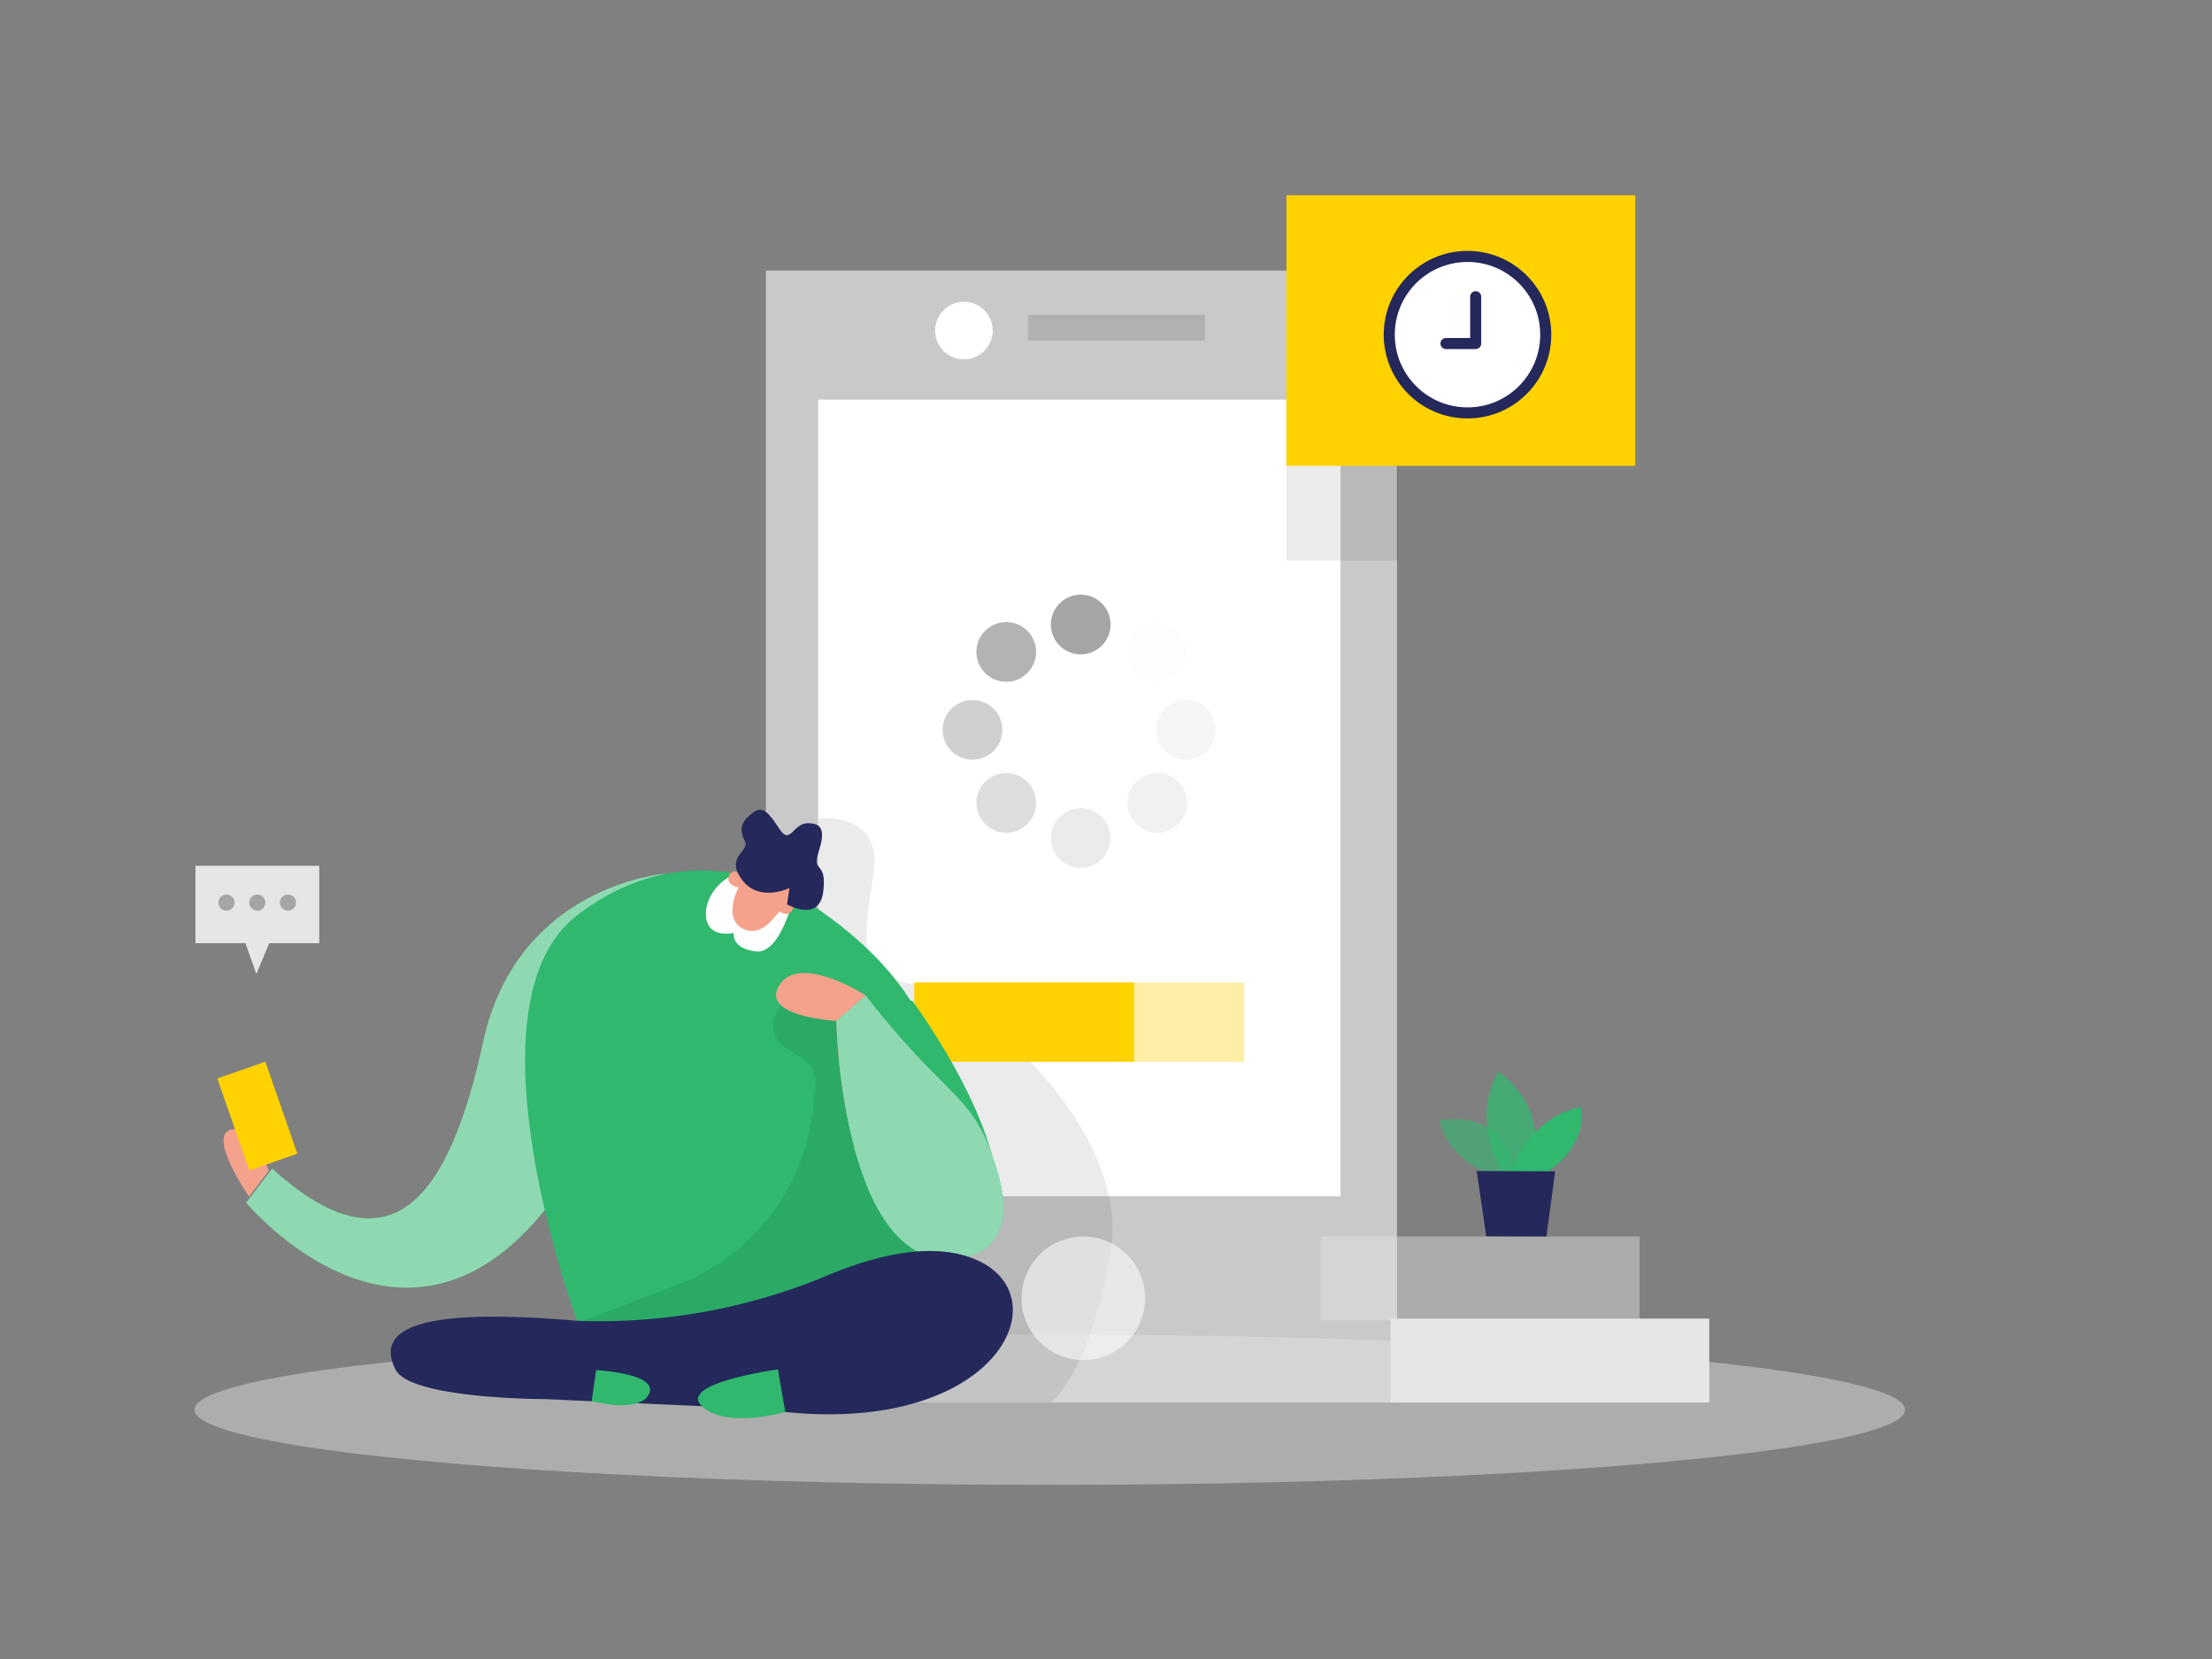 <svg id="Layer_1" data-name="Layer 1" xmlns="http://www.w3.org/2000/svg" viewBox="0 0 400 300"><rect x="0" y="0" width="400" height="300" fill="#808080" stroke="none"/><title>#128_loading_twocolour</title><rect x="138.49" y="48.93" width="114.13" height="204.69" fill="#c9c9c9"/><rect x="147.94" y="72.27" width="94.47" height="144.05" fill="#fff"/><path d="M120.25,158S93.52,160,87.36,188.43s-16.73,42.25-38.15,22.89l-4.69,6.16s30.22,36.5,57.22-3S120.25,158,120.25,158Z" fill="#2fb86e"/><path d="M120.25,158S93.52,160,87.36,188.43s-16.73,42.25-38.15,22.89l-4.69,6.16s30.22,36.5,57.22-3S120.25,158,120.25,158Z" fill="#fff" opacity="0.46"/><ellipse cx="189.83" cy="254.92" rx="154.67" ry="13.59" fill="#e6e6e6" opacity="0.45"/><rect x="251.44" y="238.45" width="57.65" height="15.18" fill="#e6e6e6"/><rect x="238.84" y="223.6" width="57.65" height="15.18" fill="#e6e6e6" opacity="0.43"/><path d="M148,148s11.4-1.39,10,9.48-4,19.09,7,20.47,39.54,26.11,35.84,48.27-10.8,27.4-10.8,27.4H138.49Z" opacity="0.08"/><path d="M270.63,212.81s-8.52-2.33-10.37-10.25c0,0,13.19-2.67,13.57,10.95Z" fill="#2fb86e" opacity="0.58"/><path d="M271.67,212s-5.95-9.4-.71-18.2c0,0,10,6.38,5.57,18.22Z" fill="#2fb86e" opacity="0.73"/><path d="M273.21,212s3.14-9.93,12.64-11.81c0,0,1.78,6.45-6.15,11.84Z" fill="#2fb86e"/><polygon points="267.03 211.75 268.76 223.56 279.63 223.6 281.23 211.81 267.03 211.75" fill="#24285b"/><polygon points="35.34 156.57 35.34 170.56 44.38 170.56 46.35 176.13 48.69 170.56 57.73 170.56 57.73 156.57 35.34 156.57" fill="#e6e6e6"/><circle cx="40.95" cy="163.22" r="1.46" fill="#a5a5a5"/><circle cx="46.53" cy="163.22" r="1.46" fill="#a5a5a5"/><circle cx="52.07" cy="163.22" r="1.46" fill="#a5a5a5"/><circle cx="195.9" cy="234.77" r="11.17" fill="#fff" opacity="0.56"/><rect x="185.9" y="56.93" width="32" height="4.67" opacity="0.12"/><circle cx="174.31" cy="59.78" r="5.21" fill="#fff"/><circle cx="209.26" cy="117.89" r="5.4" fill="#a5a5a5" opacity="0.02"/><circle cx="181.96" cy="145.19" r="5.4" fill="#a5a5a5" opacity="0.36"/><circle cx="209.26" cy="145.19" r="5.4" fill="#a5a5a5" opacity="0.16"/><circle cx="181.96" cy="117.89" r="5.4" fill="#a5a5a5" opacity="0.84"/><circle cx="195.43" cy="151.55" r="5.4" fill="#a5a5a5" opacity="0.23"/><circle cx="195.43" cy="112.93" r="5.4" fill="#a5a5a5"/><circle cx="175.86" cy="131.98" r="5.4" fill="#a5a5a5" opacity="0.52"/><circle cx="214.48" cy="131.98" r="5.4" fill="#a5a5a5" opacity="0.09"/><rect x="165.34" y="177.67" width="59.67" height="14.33" fill="#ffd200" opacity="0.35"/><rect x="165.34" y="177.67" width="39.74" height="14.33" fill="#ffd200"/><path d="M145.13,162.51s-19.54-13.29-40.75,3,0,73.38,0,73.38l46,1.53S199,197.08,145.13,162.51Z" fill="#2fb86e"/><path d="M165,181s28.53,38.5,8,46.75H155.26S137.14,176.06,165,181Z" fill="#2fb86e"/><path d="M167.09,227.7l-8.31-34.22-2.47-5.17-6-6.51h-9.08s-4,4.83,1.42,8.09,5.22,3.56,4.33,10.86l0,.22a38.52,38.52,0,0,1-24.45,31.35l-17.12,6.55S166.09,262.1,167.09,227.7Z" opacity="0.08"/><path d="M143.7,161.6s-2.42,11-7,10.45-4-3.34-4-3.34-4.44,1.06-5-2.67,2.93-7.85,6.57-8.26S143.7,161.6,143.7,161.6Z" fill="#fff"/><path d="M142.32,163.54a30.83,30.83,0,0,0-2.57,2.67c-1.1,1.3-3.09,2.94-5.5,1.68-3.71-2-.53-7.77-.53-7.77s1.74-6.42,5.78-4.31C143.13,157.7,146.45,159.63,142.32,163.54Z" fill="#f4a28c"/><path d="M133.76,160.48s1-1.7-.37-2.71S130.22,160.1,133.76,160.48Z" fill="#f4a28c"/><path d="M140.43,164.33s.7-1.87,2.36-1.38S142.91,166.89,140.43,164.33Z" fill="#f4a28c"/><path d="M142.32,163.54s5.85,3.39,6.55-2.33-2.11-3.23-.86-7.11.71-5.23-1.93-5.24-3.17,3.92-5,1.23-3-4.72-5.07-3.05-2.38,3-1.34,5-3.62,2.74-.52,7,8.61,1.54,8.61,1.54Z" fill="#24285b"/><path d="M166,226.12a9.42,9.42,0,0,0,14.47-9.33,19.26,19.26,0,0,0-3.36-8C169.65,198,156.54,180,156.54,180s-11.83-7.66-15.57-1.9,10.28,6.51,10.28,6.51S151.53,216.49,166,226.12Z" fill="#f4a28c"/><path d="M156.54,180l-5.29,4.61s.87,43.23,20.48,43.16c0,0,13.15.45,8.9-15S171.93,199.86,156.54,180Z" fill="#2fb86e"/><path d="M156.54,180l-5.29,4.61s.87,43.23,20.48,43.16c0,0,13.15.45,8.9-15S171.93,199.86,156.54,180Z" fill="#fff" opacity="0.46"/><path d="M105.41,238.87a106.55,106.55,0,0,0,44.42-8.32c8.55-3.55,18.69-6.06,26.45-2.85,16.43,6.8,3.33,33.5-38.83,27.05L98.51,253s-24.35,0-27-5.36c-3.22-6.54,1.77-11.49,32.87-8.79Z" fill="#24285b"/><path d="M48.62,211.68s-3.52-8.86-7.17-7.3,3.58,12,3.58,12Z" fill="#f4a28c"/><rect x="41.94" y="193.02" width="9.2" height="17.61" transform="translate(-63.76 26.51) rotate(-19.19)" fill="#ffd200"/><path d="M140.67,247.63s-18.14,2.45-13.76,6.64S142,255.33,142,255.33Z" fill="#2fb86e"/><path d="M107,253.37l.8-5.62s11.34.61,9.58,4.29S107,253.37,107,253.37Z" fill="#2fb86e"/><rect x="232.63" y="35.31" width="63.08" height="48.93" fill="#ffd200"/><rect x="232.63" y="84.24" width="20.13" height="17.13" opacity="0.08"/><circle cx="265.37" cy="60.52" r="14.15" fill="#fff" stroke="#24285b" stroke-miterlimit="10" stroke-width="2"/><polyline points="266.85 53.66 266.85 62.12 261.48 62.12" fill="none" stroke="#24285b" stroke-linecap="round" stroke-linejoin="round" stroke-width="2"/></svg>